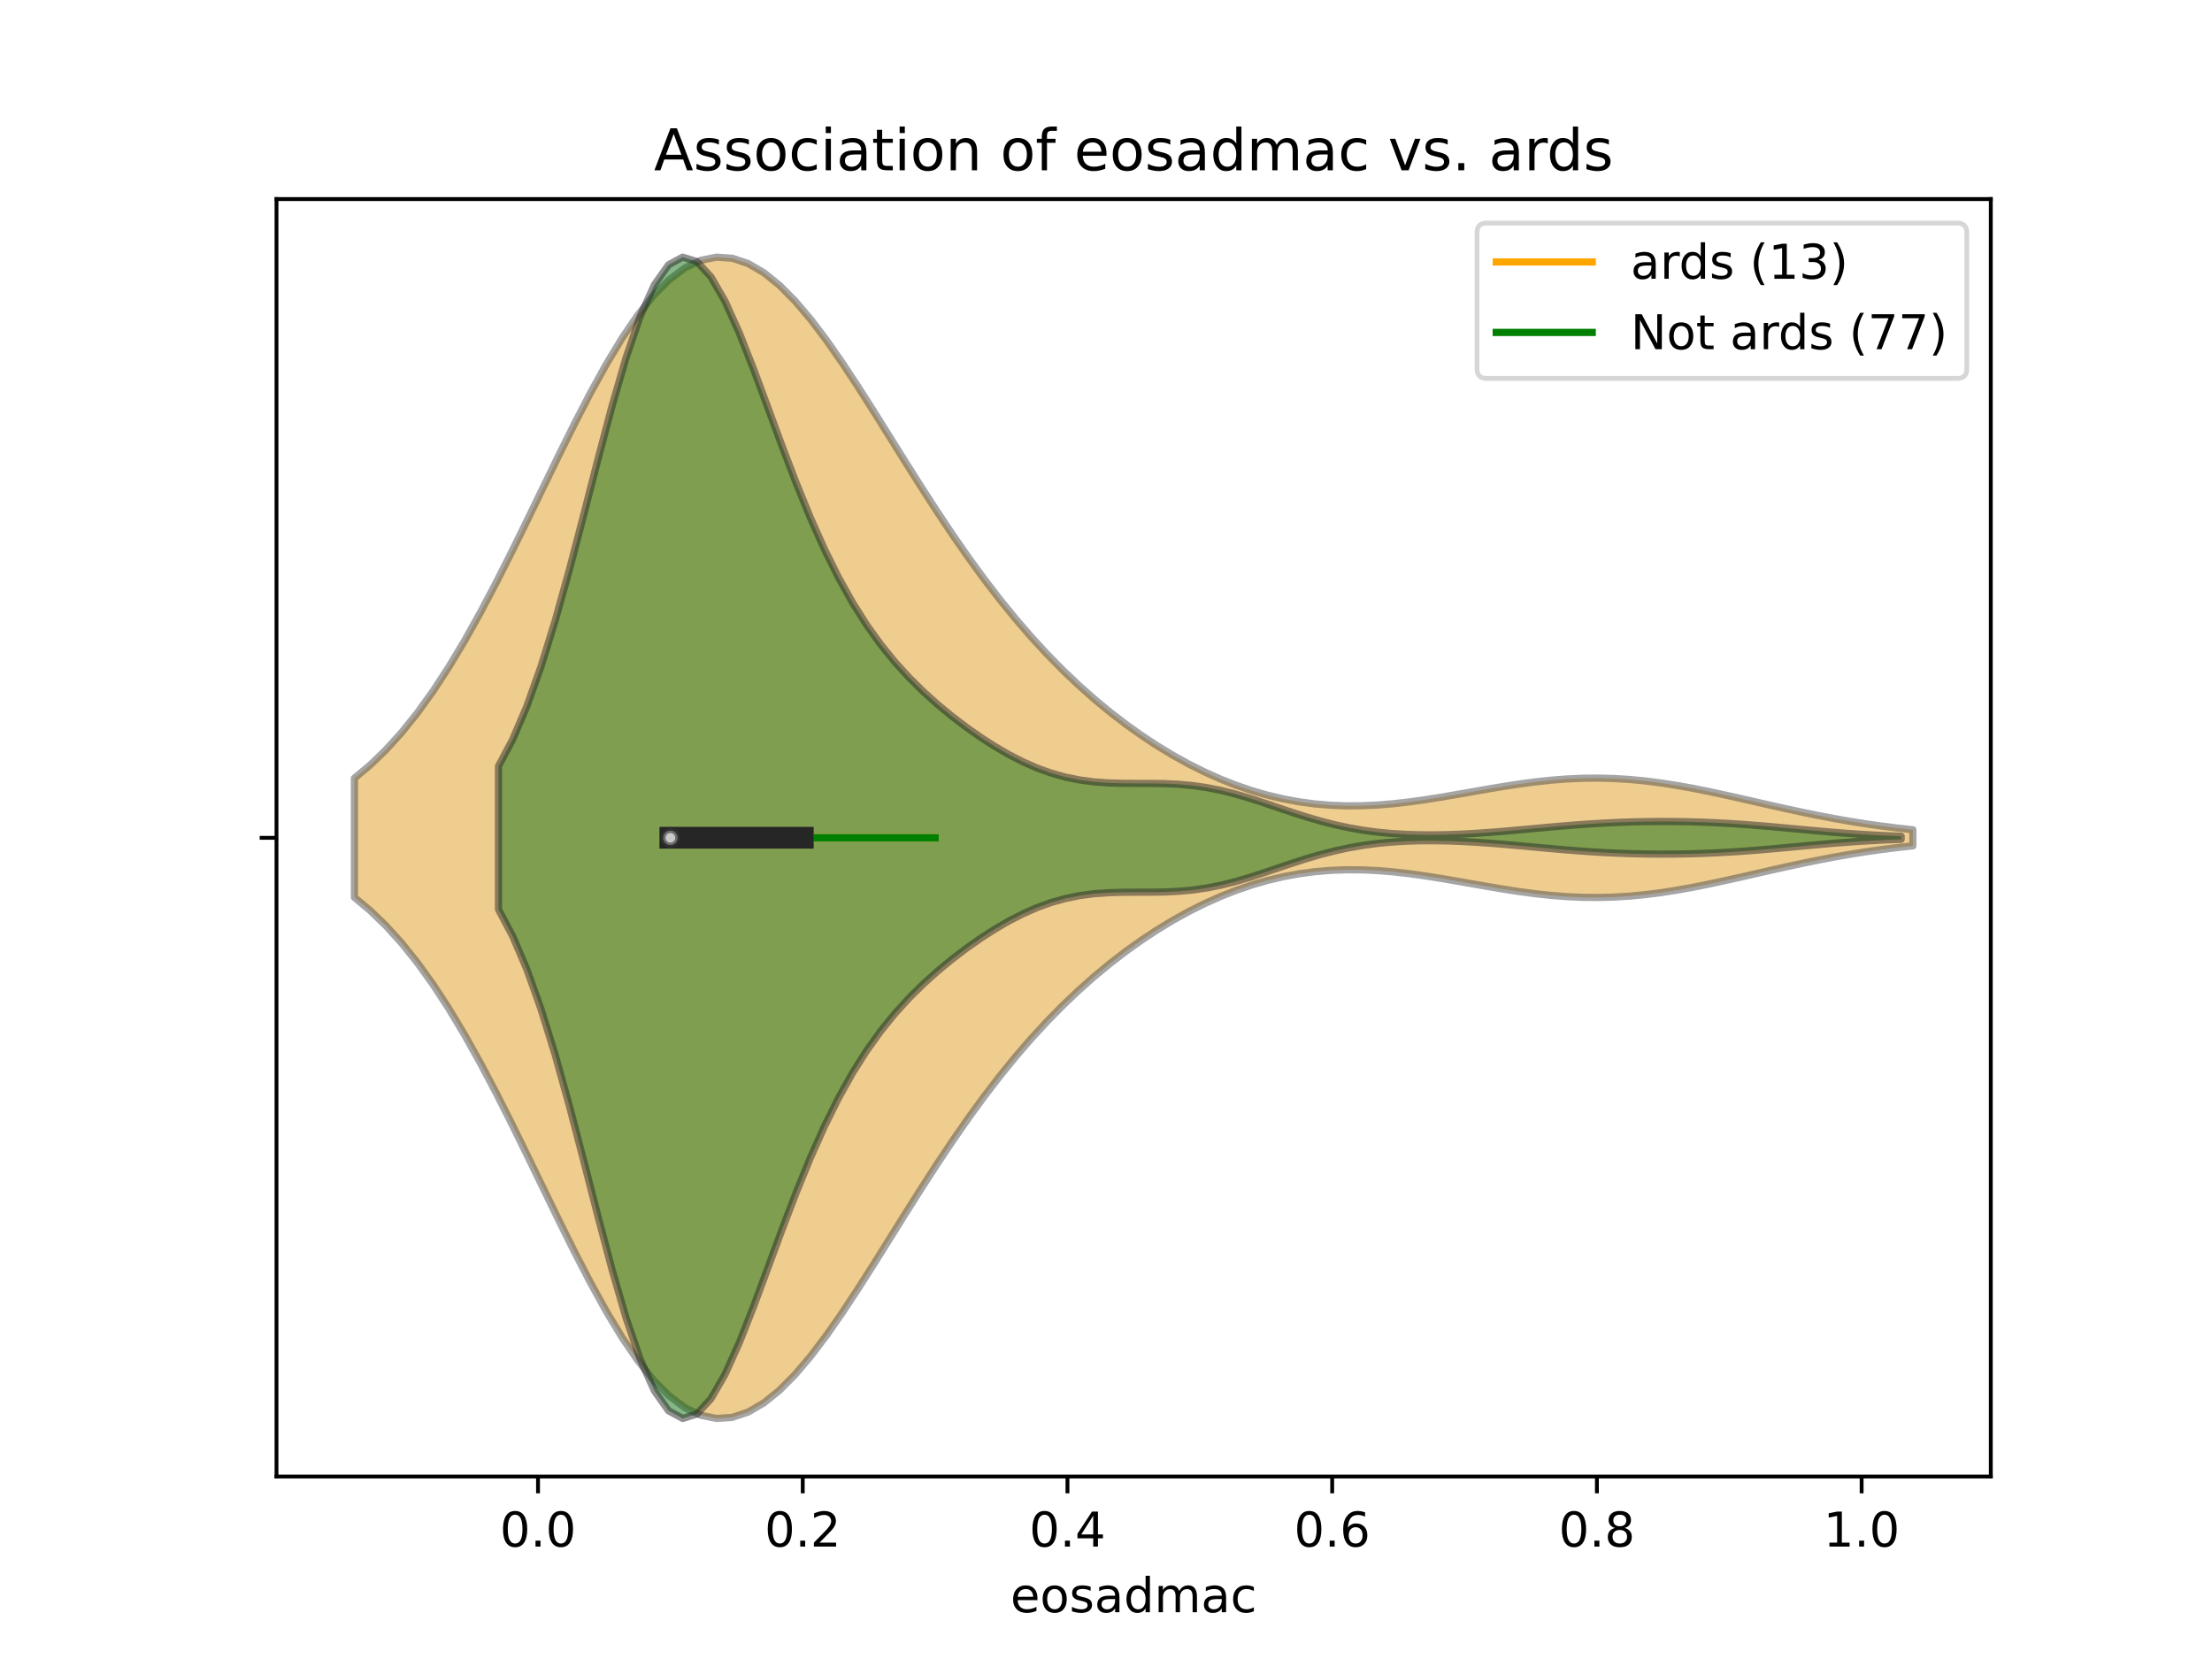 <?xml version="1.0" encoding="utf-8" standalone="no"?>
<!DOCTYPE svg PUBLIC "-//W3C//DTD SVG 1.1//EN"
  "http://www.w3.org/Graphics/SVG/1.1/DTD/svg11.dtd">
<!-- Created with matplotlib (https://matplotlib.org/) -->
<svg height="345.6pt" version="1.1" viewBox="0 0 460.8 345.6" width="460.8pt" xmlns="http://www.w3.org/2000/svg" xmlns:xlink="http://www.w3.org/1999/xlink">
 <defs>
  <style type="text/css">
*{stroke-linecap:butt;stroke-linejoin:round;}
  </style>
 </defs>
 <g id="figure_1">
  <g id="patch_1">
   <path d="M 0 345.6 
L 460.8 345.6 
L 460.8 0 
L 0 0 
z
" style="fill:#ffffff;"/>
  </g>
  <g id="axes_1">
   <g id="patch_2">
    <path d="M 57.6 307.584 
L 414.72 307.584 
L 414.72 41.472 
L 57.6 41.472 
z
" style="fill:#ffffff;"/>
   </g>
   <g id="PolyCollection_1">
    <defs>
     <path d="M 73.833 -158.655 
L 73.833 -183.489 
L 77.112 -186.226 
L 80.391 -189.391 
L 83.671 -193.008 
L 86.95 -197.093 
L 90.229 -201.649 
L 93.509 -206.67 
L 96.788 -212.13 
L 100.067 -217.993 
L 103.347 -224.203 
L 106.626 -230.687 
L 109.905 -237.361 
L 113.185 -244.122 
L 116.464 -250.859 
L 119.743 -257.452 
L 123.023 -263.779 
L 126.302 -269.715 
L 129.581 -275.143 
L 132.861 -279.952 
L 136.14 -284.048 
L 139.42 -287.352 
L 142.699 -289.804 
L 145.978 -291.369 
L 149.258 -292.032 
L 152.537 -291.803 
L 155.816 -290.713 
L 159.096 -288.813 
L 162.375 -286.172 
L 165.654 -282.871 
L 168.934 -279.003 
L 172.213 -274.666 
L 175.492 -269.961 
L 178.772 -264.986 
L 182.051 -259.838 
L 185.33 -254.603 
L 188.61 -249.359 
L 191.889 -244.175 
L 195.168 -239.106 
L 198.448 -234.196 
L 201.727 -229.481 
L 205.006 -224.982 
L 208.286 -220.713 
L 211.565 -216.682 
L 214.844 -212.888 
L 218.124 -209.328 
L 221.403 -205.993 
L 224.682 -202.876 
L 227.962 -199.965 
L 231.241 -197.253 
L 234.52 -194.732 
L 237.8 -192.393 
L 241.079 -190.232 
L 244.358 -188.247 
L 247.638 -186.434 
L 250.917 -184.793 
L 254.196 -183.325 
L 257.476 -182.029 
L 260.755 -180.906 
L 264.034 -179.957 
L 267.314 -179.18 
L 270.593 -178.574 
L 273.872 -178.134 
L 277.152 -177.856 
L 280.431 -177.732 
L 283.71 -177.752 
L 286.99 -177.903 
L 290.269 -178.173 
L 293.548 -178.544 
L 296.828 -178.998 
L 300.107 -179.515 
L 303.386 -180.074 
L 306.666 -180.651 
L 309.945 -181.226 
L 313.224 -181.775 
L 316.504 -182.278 
L 319.783 -182.715 
L 323.062 -183.069 
L 326.342 -183.326 
L 329.621 -183.475 
L 332.9 -183.509 
L 336.18 -183.426 
L 339.459 -183.226 
L 342.739 -182.913 
L 346.018 -182.496 
L 349.297 -181.986 
L 352.577 -181.397 
L 355.856 -180.743 
L 359.135 -180.042 
L 362.415 -179.309 
L 365.694 -178.562 
L 368.973 -177.816 
L 372.253 -177.084 
L 375.532 -176.378 
L 378.811 -175.709 
L 382.091 -175.084 
L 385.37 -174.51 
L 388.649 -173.988 
L 391.929 -173.521 
L 395.208 -173.109 
L 398.487 -172.749 
L 398.487 -169.395 
L 398.487 -169.395 
L 395.208 -169.035 
L 391.929 -168.623 
L 388.649 -168.156 
L 385.37 -167.634 
L 382.091 -167.06 
L 378.811 -166.435 
L 375.532 -165.766 
L 372.253 -165.06 
L 368.973 -164.328 
L 365.694 -163.582 
L 362.415 -162.835 
L 359.135 -162.102 
L 355.856 -161.401 
L 352.577 -160.747 
L 349.297 -160.158 
L 346.018 -159.648 
L 342.739 -159.231 
L 339.459 -158.918 
L 336.18 -158.718 
L 332.9 -158.635 
L 329.621 -158.669 
L 326.342 -158.818 
L 323.062 -159.075 
L 319.783 -159.429 
L 316.504 -159.866 
L 313.224 -160.369 
L 309.945 -160.918 
L 306.666 -161.493 
L 303.386 -162.07 
L 300.107 -162.629 
L 296.828 -163.146 
L 293.548 -163.6 
L 290.269 -163.971 
L 286.99 -164.241 
L 283.71 -164.392 
L 280.431 -164.412 
L 277.152 -164.288 
L 273.872 -164.01 
L 270.593 -163.57 
L 267.314 -162.964 
L 264.034 -162.187 
L 260.755 -161.238 
L 257.476 -160.115 
L 254.196 -158.819 
L 250.917 -157.351 
L 247.638 -155.71 
L 244.358 -153.897 
L 241.079 -151.912 
L 237.8 -149.751 
L 234.52 -147.412 
L 231.241 -144.891 
L 227.962 -142.179 
L 224.682 -139.268 
L 221.403 -136.151 
L 218.124 -132.816 
L 214.844 -129.256 
L 211.565 -125.462 
L 208.286 -121.431 
L 205.006 -117.162 
L 201.727 -112.663 
L 198.448 -107.948 
L 195.168 -103.038 
L 191.889 -97.969 
L 188.61 -92.785 
L 185.33 -87.541 
L 182.051 -82.306 
L 178.772 -77.158 
L 175.492 -72.183 
L 172.213 -67.478 
L 168.934 -63.141 
L 165.654 -59.273 
L 162.375 -55.972 
L 159.096 -53.331 
L 155.816 -51.431 
L 152.537 -50.341 
L 149.258 -50.112 
L 145.978 -50.775 
L 142.699 -52.34 
L 139.42 -54.792 
L 136.14 -58.096 
L 132.861 -62.192 
L 129.581 -67.001 
L 126.302 -72.429 
L 123.023 -78.365 
L 119.743 -84.692 
L 116.464 -91.285 
L 113.185 -98.022 
L 109.905 -104.783 
L 106.626 -111.457 
L 103.347 -117.941 
L 100.067 -124.151 
L 96.788 -130.014 
L 93.509 -135.474 
L 90.229 -140.495 
L 86.95 -145.051 
L 83.671 -149.136 
L 80.391 -152.753 
L 77.112 -155.918 
L 73.833 -158.655 
z
" id="m81d5aa6d55" style="stroke:#4c4c4c;stroke-opacity:0.5;stroke-width:1.5;"/>
    </defs>
    <g clip-path="url(#p5d5696df34)">
     <use style="fill:#df9c20;fill-opacity:0.5;stroke:#4c4c4c;stroke-opacity:0.5;stroke-width:1.5;" x="0" xlink:href="#m81d5aa6d55" y="345.6"/>
    </g>
   </g>
   <g id="PolyCollection_2">
    <defs>
     <path d="M 103.844 -156.152 
L 103.844 -185.992 
L 106.795 -191.563 
L 109.747 -198.469 
L 112.698 -206.736 
L 115.65 -216.278 
L 118.601 -226.878 
L 121.553 -238.178 
L 124.505 -249.697 
L 127.456 -260.859 
L 130.408 -271.051 
L 133.359 -279.683 
L 136.311 -286.257 
L 139.262 -290.427 
L 142.214 -292.032 
L 145.166 -291.117 
L 148.117 -287.913 
L 151.069 -282.797 
L 154.02 -276.241 
L 156.972 -268.749 
L 159.924 -260.797 
L 162.875 -252.798 
L 165.827 -245.072 
L 168.778 -237.839 
L 171.73 -231.227 
L 174.681 -225.286 
L 177.633 -220.01 
L 180.585 -215.354 
L 183.536 -211.251 
L 186.488 -207.622 
L 189.439 -204.389 
L 192.391 -201.479 
L 195.342 -198.831 
L 198.294 -196.398 
L 201.246 -194.149 
L 204.197 -192.07 
L 207.149 -190.164 
L 210.1 -188.441 
L 213.052 -186.921 
L 216.003 -185.621 
L 218.955 -184.554 
L 221.907 -183.725 
L 224.858 -183.125 
L 227.81 -182.733 
L 230.761 -182.514 
L 233.713 -182.423 
L 236.665 -182.405 
L 239.616 -182.403 
L 242.568 -182.359 
L 245.519 -182.222 
L 248.471 -181.952 
L 251.422 -181.526 
L 254.374 -180.936 
L 257.326 -180.194 
L 260.277 -179.326 
L 263.229 -178.371 
L 266.18 -177.375 
L 269.132 -176.384 
L 272.083 -175.438 
L 275.035 -174.574 
L 277.987 -173.815 
L 280.938 -173.175 
L 283.89 -172.658 
L 286.841 -172.261 
L 289.793 -171.976 
L 292.745 -171.792 
L 295.696 -171.698 
L 298.648 -171.681 
L 301.599 -171.733 
L 304.551 -171.844 
L 307.502 -172.006 
L 310.454 -172.21 
L 313.406 -172.446 
L 316.357 -172.706 
L 319.309 -172.976 
L 322.26 -173.248 
L 325.212 -173.508 
L 328.163 -173.748 
L 331.115 -173.96 
L 334.067 -174.138 
L 337.018 -174.279 
L 339.97 -174.382 
L 342.921 -174.446 
L 345.873 -174.472 
L 348.824 -174.461 
L 351.776 -174.412 
L 354.728 -174.324 
L 357.679 -174.198 
L 360.631 -174.034 
L 363.582 -173.835 
L 366.534 -173.605 
L 369.486 -173.35 
L 372.437 -173.08 
L 375.389 -172.804 
L 378.34 -172.533 
L 381.292 -172.275 
L 384.243 -172.039 
L 387.195 -171.831 
L 390.147 -171.652 
L 393.098 -171.504 
L 396.05 -171.386 
L 396.05 -170.758 
L 396.05 -170.758 
L 393.098 -170.64 
L 390.147 -170.492 
L 387.195 -170.313 
L 384.243 -170.105 
L 381.292 -169.869 
L 378.34 -169.611 
L 375.389 -169.34 
L 372.437 -169.064 
L 369.486 -168.794 
L 366.534 -168.539 
L 363.582 -168.309 
L 360.631 -168.11 
L 357.679 -167.946 
L 354.728 -167.82 
L 351.776 -167.732 
L 348.824 -167.683 
L 345.873 -167.672 
L 342.921 -167.698 
L 339.97 -167.762 
L 337.018 -167.865 
L 334.067 -168.006 
L 331.115 -168.184 
L 328.163 -168.396 
L 325.212 -168.636 
L 322.26 -168.896 
L 319.309 -169.168 
L 316.357 -169.438 
L 313.406 -169.698 
L 310.454 -169.934 
L 307.502 -170.138 
L 304.551 -170.3 
L 301.599 -170.411 
L 298.648 -170.463 
L 295.696 -170.446 
L 292.745 -170.352 
L 289.793 -170.168 
L 286.841 -169.883 
L 283.89 -169.486 
L 280.938 -168.969 
L 277.987 -168.329 
L 275.035 -167.57 
L 272.083 -166.706 
L 269.132 -165.76 
L 266.18 -164.769 
L 263.229 -163.773 
L 260.277 -162.818 
L 257.326 -161.95 
L 254.374 -161.208 
L 251.422 -160.618 
L 248.471 -160.192 
L 245.519 -159.922 
L 242.568 -159.785 
L 239.616 -159.741 
L 236.665 -159.739 
L 233.713 -159.721 
L 230.761 -159.63 
L 227.81 -159.411 
L 224.858 -159.019 
L 221.907 -158.419 
L 218.955 -157.59 
L 216.003 -156.523 
L 213.052 -155.223 
L 210.1 -153.703 
L 207.149 -151.98 
L 204.197 -150.074 
L 201.246 -147.995 
L 198.294 -145.746 
L 195.342 -143.313 
L 192.391 -140.665 
L 189.439 -137.755 
L 186.488 -134.522 
L 183.536 -130.893 
L 180.585 -126.79 
L 177.633 -122.134 
L 174.681 -116.858 
L 171.73 -110.917 
L 168.778 -104.305 
L 165.827 -97.072 
L 162.875 -89.346 
L 159.924 -81.347 
L 156.972 -73.395 
L 154.02 -65.903 
L 151.069 -59.347 
L 148.117 -54.231 
L 145.166 -51.027 
L 142.214 -50.112 
L 139.262 -51.717 
L 136.311 -55.887 
L 133.359 -62.461 
L 130.408 -71.093 
L 127.456 -81.285 
L 124.505 -92.447 
L 121.553 -103.966 
L 118.601 -115.266 
L 115.65 -125.866 
L 112.698 -135.408 
L 109.747 -143.675 
L 106.795 -150.581 
L 103.844 -156.152 
z
" id="m74577abb1f" style="stroke:#262626;stroke-opacity:0.5;stroke-width:1.5;"/>
    </defs>
    <g clip-path="url(#p5d5696df34)">
     <use style="fill:#107010;fill-opacity:0.5;stroke:#262626;stroke-opacity:0.5;stroke-width:1.5;" x="0" xlink:href="#m74577abb1f" y="345.6"/>
    </g>
   </g>
   <g id="matplotlib.axis_1">
    <g id="xtick_1">
     <g id="line2d_1">
      <defs>
       <path d="M 0 0 
L 0 3.5 
" id="mbf3f88e17f" style="stroke:#000000;stroke-width:0.8;"/>
      </defs>
      <g>
       <use style="stroke:#000000;stroke-width:0.8;" x="112.08" xlink:href="#mbf3f88e17f" y="307.584"/>
      </g>
     </g>
     <g id="text_1">
      <!-- 0.0 -->
      <defs>
       <path d="M 31.781 66.406 
Q 24.172 66.406 20.328 58.906 
Q 16.5 51.422 16.5 36.375 
Q 16.5 21.391 20.328 13.891 
Q 24.172 6.391 31.781 6.391 
Q 39.453 6.391 43.281 13.891 
Q 47.125 21.391 47.125 36.375 
Q 47.125 51.422 43.281 58.906 
Q 39.453 66.406 31.781 66.406 
z
M 31.781 74.219 
Q 44.047 74.219 50.516 64.516 
Q 56.984 54.828 56.984 36.375 
Q 56.984 17.969 50.516 8.266 
Q 44.047 -1.422 31.781 -1.422 
Q 19.531 -1.422 13.062 8.266 
Q 6.594 17.969 6.594 36.375 
Q 6.594 54.828 13.062 64.516 
Q 19.531 74.219 31.781 74.219 
z
" id="DejaVuSans-48"/>
       <path d="M 10.688 12.406 
L 21 12.406 
L 21 0 
L 10.688 0 
z
" id="DejaVuSans-46"/>
      </defs>
      <g transform="translate(104.129 322.182)scale(0.1 -0.1)">
       <use xlink:href="#DejaVuSans-48"/>
       <use x="63.623" xlink:href="#DejaVuSans-46"/>
       <use x="95.41" xlink:href="#DejaVuSans-48"/>
      </g>
     </g>
    </g>
    <g id="xtick_2">
     <g id="line2d_2">
      <g>
       <use style="stroke:#000000;stroke-width:0.8;" x="167.227" xlink:href="#mbf3f88e17f" y="307.584"/>
      </g>
     </g>
     <g id="text_2">
      <!-- 0.2 -->
      <defs>
       <path d="M 19.188 8.297 
L 53.609 8.297 
L 53.609 0 
L 7.328 0 
L 7.328 8.297 
Q 12.938 14.109 22.625 23.891 
Q 32.328 33.688 34.812 36.531 
Q 39.547 41.844 41.422 45.531 
Q 43.312 49.219 43.312 52.781 
Q 43.312 58.594 39.234 62.25 
Q 35.156 65.922 28.609 65.922 
Q 23.969 65.922 18.812 64.312 
Q 13.672 62.703 7.812 59.422 
L 7.812 69.391 
Q 13.766 71.781 18.938 73 
Q 24.125 74.219 28.422 74.219 
Q 39.75 74.219 46.484 68.547 
Q 53.219 62.891 53.219 53.422 
Q 53.219 48.922 51.531 44.891 
Q 49.859 40.875 45.406 35.406 
Q 44.188 33.984 37.641 27.219 
Q 31.109 20.453 19.188 8.297 
z
" id="DejaVuSans-50"/>
      </defs>
      <g transform="translate(159.275 322.182)scale(0.1 -0.1)">
       <use xlink:href="#DejaVuSans-48"/>
       <use x="63.623" xlink:href="#DejaVuSans-46"/>
       <use x="95.41" xlink:href="#DejaVuSans-50"/>
      </g>
     </g>
    </g>
    <g id="xtick_3">
     <g id="line2d_3">
      <g>
       <use style="stroke:#000000;stroke-width:0.8;" x="222.373" xlink:href="#mbf3f88e17f" y="307.584"/>
      </g>
     </g>
     <g id="text_3">
      <!-- 0.4 -->
      <defs>
       <path d="M 37.797 64.312 
L 12.891 25.391 
L 37.797 25.391 
z
M 35.203 72.906 
L 47.609 72.906 
L 47.609 25.391 
L 58.016 25.391 
L 58.016 17.188 
L 47.609 17.188 
L 47.609 0 
L 37.797 0 
L 37.797 17.188 
L 4.891 17.188 
L 4.891 26.703 
z
" id="DejaVuSans-52"/>
      </defs>
      <g transform="translate(214.422 322.182)scale(0.1 -0.1)">
       <use xlink:href="#DejaVuSans-48"/>
       <use x="63.623" xlink:href="#DejaVuSans-46"/>
       <use x="95.41" xlink:href="#DejaVuSans-52"/>
      </g>
     </g>
    </g>
    <g id="xtick_4">
     <g id="line2d_4">
      <g>
       <use style="stroke:#000000;stroke-width:0.8;" x="277.52" xlink:href="#mbf3f88e17f" y="307.584"/>
      </g>
     </g>
     <g id="text_4">
      <!-- 0.6 -->
      <defs>
       <path d="M 33.016 40.375 
Q 26.375 40.375 22.484 35.828 
Q 18.609 31.297 18.609 23.391 
Q 18.609 15.531 22.484 10.953 
Q 26.375 6.391 33.016 6.391 
Q 39.656 6.391 43.531 10.953 
Q 47.406 15.531 47.406 23.391 
Q 47.406 31.297 43.531 35.828 
Q 39.656 40.375 33.016 40.375 
z
M 52.594 71.297 
L 52.594 62.312 
Q 48.875 64.062 45.094 64.984 
Q 41.312 65.922 37.594 65.922 
Q 27.828 65.922 22.672 59.328 
Q 17.531 52.734 16.797 39.406 
Q 19.672 43.656 24.016 45.922 
Q 28.375 48.188 33.594 48.188 
Q 44.578 48.188 50.953 41.516 
Q 57.328 34.859 57.328 23.391 
Q 57.328 12.156 50.688 5.359 
Q 44.047 -1.422 33.016 -1.422 
Q 20.359 -1.422 13.672 8.266 
Q 6.984 17.969 6.984 36.375 
Q 6.984 53.656 15.188 63.938 
Q 23.391 74.219 37.203 74.219 
Q 40.922 74.219 44.703 73.484 
Q 48.484 72.75 52.594 71.297 
z
" id="DejaVuSans-54"/>
      </defs>
      <g transform="translate(269.568 322.182)scale(0.1 -0.1)">
       <use xlink:href="#DejaVuSans-48"/>
       <use x="63.623" xlink:href="#DejaVuSans-46"/>
       <use x="95.41" xlink:href="#DejaVuSans-54"/>
      </g>
     </g>
    </g>
    <g id="xtick_5">
     <g id="line2d_5">
      <g>
       <use style="stroke:#000000;stroke-width:0.8;" x="332.666" xlink:href="#mbf3f88e17f" y="307.584"/>
      </g>
     </g>
     <g id="text_5">
      <!-- 0.8 -->
      <defs>
       <path d="M 31.781 34.625 
Q 24.75 34.625 20.719 30.859 
Q 16.703 27.094 16.703 20.516 
Q 16.703 13.922 20.719 10.156 
Q 24.75 6.391 31.781 6.391 
Q 38.812 6.391 42.859 10.172 
Q 46.922 13.969 46.922 20.516 
Q 46.922 27.094 42.891 30.859 
Q 38.875 34.625 31.781 34.625 
z
M 21.922 38.812 
Q 15.578 40.375 12.031 44.719 
Q 8.5 49.078 8.5 55.328 
Q 8.5 64.062 14.719 69.141 
Q 20.953 74.219 31.781 74.219 
Q 42.672 74.219 48.875 69.141 
Q 55.078 64.062 55.078 55.328 
Q 55.078 49.078 51.531 44.719 
Q 48 40.375 41.703 38.812 
Q 48.828 37.156 52.797 32.312 
Q 56.781 27.484 56.781 20.516 
Q 56.781 9.906 50.312 4.234 
Q 43.844 -1.422 31.781 -1.422 
Q 19.734 -1.422 13.25 4.234 
Q 6.781 9.906 6.781 20.516 
Q 6.781 27.484 10.781 32.312 
Q 14.797 37.156 21.922 38.812 
z
M 18.312 54.391 
Q 18.312 48.734 21.844 45.562 
Q 25.391 42.391 31.781 42.391 
Q 38.141 42.391 41.719 45.562 
Q 45.312 48.734 45.312 54.391 
Q 45.312 60.062 41.719 63.234 
Q 38.141 66.406 31.781 66.406 
Q 25.391 66.406 21.844 63.234 
Q 18.312 60.062 18.312 54.391 
z
" id="DejaVuSans-56"/>
      </defs>
      <g transform="translate(324.715 322.182)scale(0.1 -0.1)">
       <use xlink:href="#DejaVuSans-48"/>
       <use x="63.623" xlink:href="#DejaVuSans-46"/>
       <use x="95.41" xlink:href="#DejaVuSans-56"/>
      </g>
     </g>
    </g>
    <g id="xtick_6">
     <g id="line2d_6">
      <g>
       <use style="stroke:#000000;stroke-width:0.8;" x="387.813" xlink:href="#mbf3f88e17f" y="307.584"/>
      </g>
     </g>
     <g id="text_6">
      <!-- 1.0 -->
      <defs>
       <path d="M 12.406 8.297 
L 28.516 8.297 
L 28.516 63.922 
L 10.984 60.406 
L 10.984 69.391 
L 28.422 72.906 
L 38.281 72.906 
L 38.281 8.297 
L 54.391 8.297 
L 54.391 0 
L 12.406 0 
z
" id="DejaVuSans-49"/>
      </defs>
      <g transform="translate(379.861 322.182)scale(0.1 -0.1)">
       <use xlink:href="#DejaVuSans-49"/>
       <use x="63.623" xlink:href="#DejaVuSans-46"/>
       <use x="95.41" xlink:href="#DejaVuSans-48"/>
      </g>
     </g>
    </g>
    <g id="text_7">
     <!-- eosadmac -->
     <defs>
      <path d="M 56.203 29.594 
L 56.203 25.203 
L 14.891 25.203 
Q 15.484 15.922 20.484 11.062 
Q 25.484 6.203 34.422 6.203 
Q 39.594 6.203 44.453 7.469 
Q 49.312 8.734 54.109 11.281 
L 54.109 2.781 
Q 49.266 0.734 44.188 -0.344 
Q 39.109 -1.422 33.891 -1.422 
Q 20.797 -1.422 13.156 6.188 
Q 5.516 13.812 5.516 26.812 
Q 5.516 40.234 12.766 48.109 
Q 20.016 56 32.328 56 
Q 43.359 56 49.781 48.891 
Q 56.203 41.797 56.203 29.594 
z
M 47.219 32.234 
Q 47.125 39.594 43.094 43.984 
Q 39.062 48.391 32.422 48.391 
Q 24.906 48.391 20.391 44.141 
Q 15.875 39.891 15.188 32.172 
z
" id="DejaVuSans-101"/>
      <path d="M 30.609 48.391 
Q 23.391 48.391 19.188 42.75 
Q 14.984 37.109 14.984 27.297 
Q 14.984 17.484 19.156 11.844 
Q 23.344 6.203 30.609 6.203 
Q 37.797 6.203 41.984 11.859 
Q 46.188 17.531 46.188 27.297 
Q 46.188 37.016 41.984 42.703 
Q 37.797 48.391 30.609 48.391 
z
M 30.609 56 
Q 42.328 56 49.016 48.375 
Q 55.719 40.766 55.719 27.297 
Q 55.719 13.875 49.016 6.219 
Q 42.328 -1.422 30.609 -1.422 
Q 18.844 -1.422 12.172 6.219 
Q 5.516 13.875 5.516 27.297 
Q 5.516 40.766 12.172 48.375 
Q 18.844 56 30.609 56 
z
" id="DejaVuSans-111"/>
      <path d="M 44.281 53.078 
L 44.281 44.578 
Q 40.484 46.531 36.375 47.5 
Q 32.281 48.484 27.875 48.484 
Q 21.188 48.484 17.844 46.438 
Q 14.5 44.391 14.5 40.281 
Q 14.5 37.156 16.891 35.375 
Q 19.281 33.594 26.516 31.984 
L 29.594 31.297 
Q 39.156 29.25 43.188 25.516 
Q 47.219 21.781 47.219 15.094 
Q 47.219 7.469 41.188 3.016 
Q 35.156 -1.422 24.609 -1.422 
Q 20.219 -1.422 15.453 -0.562 
Q 10.688 0.297 5.422 2 
L 5.422 11.281 
Q 10.406 8.688 15.234 7.391 
Q 20.062 6.109 24.812 6.109 
Q 31.156 6.109 34.562 8.281 
Q 37.984 10.453 37.984 14.406 
Q 37.984 18.062 35.516 20.016 
Q 33.062 21.969 24.703 23.781 
L 21.578 24.516 
Q 13.234 26.266 9.516 29.906 
Q 5.812 33.547 5.812 39.891 
Q 5.812 47.609 11.281 51.797 
Q 16.75 56 26.812 56 
Q 31.781 56 36.172 55.266 
Q 40.578 54.547 44.281 53.078 
z
" id="DejaVuSans-115"/>
      <path d="M 34.281 27.484 
Q 23.391 27.484 19.188 25 
Q 14.984 22.516 14.984 16.5 
Q 14.984 11.719 18.141 8.906 
Q 21.297 6.109 26.703 6.109 
Q 34.188 6.109 38.703 11.406 
Q 43.219 16.703 43.219 25.484 
L 43.219 27.484 
z
M 52.203 31.203 
L 52.203 0 
L 43.219 0 
L 43.219 8.297 
Q 40.141 3.328 35.547 0.953 
Q 30.953 -1.422 24.312 -1.422 
Q 15.922 -1.422 10.953 3.297 
Q 6 8.016 6 15.922 
Q 6 25.141 12.172 29.828 
Q 18.359 34.516 30.609 34.516 
L 43.219 34.516 
L 43.219 35.406 
Q 43.219 41.609 39.141 45 
Q 35.062 48.391 27.688 48.391 
Q 23 48.391 18.547 47.266 
Q 14.109 46.141 10.016 43.891 
L 10.016 52.203 
Q 14.938 54.109 19.578 55.047 
Q 24.219 56 28.609 56 
Q 40.484 56 46.344 49.844 
Q 52.203 43.703 52.203 31.203 
z
" id="DejaVuSans-97"/>
      <path d="M 45.406 46.391 
L 45.406 75.984 
L 54.391 75.984 
L 54.391 0 
L 45.406 0 
L 45.406 8.203 
Q 42.578 3.328 38.25 0.953 
Q 33.938 -1.422 27.875 -1.422 
Q 17.969 -1.422 11.734 6.484 
Q 5.516 14.406 5.516 27.297 
Q 5.516 40.188 11.734 48.094 
Q 17.969 56 27.875 56 
Q 33.938 56 38.25 53.625 
Q 42.578 51.266 45.406 46.391 
z
M 14.797 27.297 
Q 14.797 17.391 18.875 11.75 
Q 22.953 6.109 30.078 6.109 
Q 37.203 6.109 41.297 11.75 
Q 45.406 17.391 45.406 27.297 
Q 45.406 37.203 41.297 42.844 
Q 37.203 48.484 30.078 48.484 
Q 22.953 48.484 18.875 42.844 
Q 14.797 37.203 14.797 27.297 
z
" id="DejaVuSans-100"/>
      <path d="M 52 44.188 
Q 55.375 50.25 60.062 53.125 
Q 64.75 56 71.094 56 
Q 79.641 56 84.281 50.016 
Q 88.922 44.047 88.922 33.016 
L 88.922 0 
L 79.891 0 
L 79.891 32.719 
Q 79.891 40.578 77.094 44.375 
Q 74.312 48.188 68.609 48.188 
Q 61.625 48.188 57.562 43.547 
Q 53.516 38.922 53.516 30.906 
L 53.516 0 
L 44.484 0 
L 44.484 32.719 
Q 44.484 40.625 41.703 44.406 
Q 38.922 48.188 33.109 48.188 
Q 26.219 48.188 22.156 43.531 
Q 18.109 38.875 18.109 30.906 
L 18.109 0 
L 9.078 0 
L 9.078 54.688 
L 18.109 54.688 
L 18.109 46.188 
Q 21.188 51.219 25.484 53.609 
Q 29.781 56 35.688 56 
Q 41.656 56 45.828 52.969 
Q 50 49.953 52 44.188 
z
" id="DejaVuSans-109"/>
      <path d="M 48.781 52.594 
L 48.781 44.188 
Q 44.969 46.297 41.141 47.344 
Q 37.312 48.391 33.406 48.391 
Q 24.656 48.391 19.812 42.844 
Q 14.984 37.312 14.984 27.297 
Q 14.984 17.281 19.812 11.734 
Q 24.656 6.203 33.406 6.203 
Q 37.312 6.203 41.141 7.25 
Q 44.969 8.297 48.781 10.406 
L 48.781 2.094 
Q 45.016 0.344 40.984 -0.531 
Q 36.969 -1.422 32.422 -1.422 
Q 20.062 -1.422 12.781 6.344 
Q 5.516 14.109 5.516 27.297 
Q 5.516 40.672 12.859 48.328 
Q 20.219 56 33.016 56 
Q 37.156 56 41.109 55.141 
Q 45.062 54.297 48.781 52.594 
z
" id="DejaVuSans-99"/>
     </defs>
     <g transform="translate(210.498 335.861)scale(0.1 -0.1)">
      <use xlink:href="#DejaVuSans-101"/>
      <use x="61.523" xlink:href="#DejaVuSans-111"/>
      <use x="122.705" xlink:href="#DejaVuSans-115"/>
      <use x="174.805" xlink:href="#DejaVuSans-97"/>
      <use x="236.084" xlink:href="#DejaVuSans-100"/>
      <use x="299.561" xlink:href="#DejaVuSans-109"/>
      <use x="396.973" xlink:href="#DejaVuSans-97"/>
      <use x="458.252" xlink:href="#DejaVuSans-99"/>
     </g>
    </g>
   </g>
   <g id="matplotlib.axis_2">
    <g id="ytick_1">
     <g id="line2d_7">
      <defs>
       <path d="M 0 0 
L -3.5 0 
" id="maff20e8bdc" style="stroke:#000000;stroke-width:0.8;"/>
      </defs>
      <g>
       <use style="stroke:#000000;stroke-width:0.8;" x="57.6" xlink:href="#maff20e8bdc" y="174.528"/>
      </g>
     </g>
    </g>
   </g>
   <g id="line2d_8">
    <path clip-path="url(#p5d5696df34)" d="M 139.654 174.528 
L 194.8 174.528 
" style="fill:none;stroke:#ffa500;stroke-linecap:square;stroke-width:1.5;"/>
   </g>
   <g id="line2d_9">
    <path clip-path="url(#p5d5696df34)" d="M 139.654 174.528 
L 167.227 174.528 
" style="fill:none;stroke:#4c4c4c;stroke-linecap:square;stroke-width:4.5;"/>
   </g>
   <g id="line2d_10">
    <path clip-path="url(#p5d5696df34)" d="M 139.654 174.528 
L 194.8 174.528 
" style="fill:none;stroke:#008000;stroke-linecap:square;stroke-width:1.5;"/>
   </g>
   <g id="line2d_11">
    <path clip-path="url(#p5d5696df34)" d="M 139.654 174.528 
L 167.227 174.528 
" style="fill:none;stroke:#262626;stroke-linecap:square;stroke-width:4.5;"/>
   </g>
   <g id="patch_3">
    <path d="M 57.6 307.584 
L 57.6 41.472 
" style="fill:none;stroke:#000000;stroke-linecap:square;stroke-linejoin:miter;stroke-width:0.8;"/>
   </g>
   <g id="patch_4">
    <path d="M 414.72 307.584 
L 414.72 41.472 
" style="fill:none;stroke:#000000;stroke-linecap:square;stroke-linejoin:miter;stroke-width:0.8;"/>
   </g>
   <g id="patch_5">
    <path d="M 57.6 307.584 
L 414.72 307.584 
" style="fill:none;stroke:#000000;stroke-linecap:square;stroke-linejoin:miter;stroke-width:0.8;"/>
   </g>
   <g id="patch_6">
    <path d="M 57.6 41.472 
L 414.72 41.472 
" style="fill:none;stroke:#000000;stroke-linecap:square;stroke-linejoin:miter;stroke-width:0.8;"/>
   </g>
   <g id="PathCollection_1">
    <defs>
     <path d="M 0 1.5 
C 0.398 1.5 0.779 1.342 1.061 1.061 
C 1.342 0.779 1.5 0.398 1.5 0 
C 1.5 -0.398 1.342 -0.779 1.061 -1.061 
C 0.779 -1.342 0.398 -1.5 0 -1.5 
C -0.398 -1.5 -0.779 -1.342 -1.061 -1.061 
C -1.342 -0.779 -1.5 -0.398 -1.5 0 
C -1.5 0.398 -1.342 0.779 -1.061 1.061 
C -0.779 1.342 -0.398 1.5 0 1.5 
z
" id="m5d8035c1a3" style="stroke:#4c4c4c;stroke-opacity:0.5;"/>
    </defs>
    <g clip-path="url(#p5d5696df34)">
     <use style="fill:#ffffff;fill-opacity:0.5;stroke:#4c4c4c;stroke-opacity:0.5;" x="139.654" xlink:href="#m5d8035c1a3" y="174.528"/>
    </g>
   </g>
   <g id="PathCollection_2">
    <defs>
     <path d="M 0 1.5 
C 0.398 1.5 0.779 1.342 1.061 1.061 
C 1.342 0.779 1.5 0.398 1.5 0 
C 1.5 -0.398 1.342 -0.779 1.061 -1.061 
C 0.779 -1.342 0.398 -1.5 0 -1.5 
C -0.398 -1.5 -0.779 -1.342 -1.061 -1.061 
C -1.342 -0.779 -1.5 -0.398 -1.5 0 
C -1.5 0.398 -1.342 0.779 -1.061 1.061 
C -0.779 1.342 -0.398 1.5 0 1.5 
z
" id="m7aebfa83d6" style="stroke:#262626;stroke-opacity:0.5;"/>
    </defs>
    <g clip-path="url(#p5d5696df34)">
     <use style="fill:#ffffff;fill-opacity:0.5;stroke:#262626;stroke-opacity:0.5;" x="139.654" xlink:href="#m7aebfa83d6" y="174.528"/>
    </g>
   </g>
   <g id="text_8">
    <!-- Association of eosadmac vs. ards -->
    <defs>
     <path d="M 34.188 63.188 
L 20.797 26.906 
L 47.609 26.906 
z
M 28.609 72.906 
L 39.797 72.906 
L 67.578 0 
L 57.328 0 
L 50.688 18.703 
L 17.828 18.703 
L 11.188 0 
L 0.781 0 
z
" id="DejaVuSans-65"/>
     <path d="M 9.422 54.688 
L 18.406 54.688 
L 18.406 0 
L 9.422 0 
z
M 9.422 75.984 
L 18.406 75.984 
L 18.406 64.594 
L 9.422 64.594 
z
" id="DejaVuSans-105"/>
     <path d="M 18.312 70.219 
L 18.312 54.688 
L 36.812 54.688 
L 36.812 47.703 
L 18.312 47.703 
L 18.312 18.016 
Q 18.312 11.328 20.141 9.422 
Q 21.969 7.516 27.594 7.516 
L 36.812 7.516 
L 36.812 0 
L 27.594 0 
Q 17.188 0 13.234 3.875 
Q 9.281 7.766 9.281 18.016 
L 9.281 47.703 
L 2.688 47.703 
L 2.688 54.688 
L 9.281 54.688 
L 9.281 70.219 
z
" id="DejaVuSans-116"/>
     <path d="M 54.891 33.016 
L 54.891 0 
L 45.906 0 
L 45.906 32.719 
Q 45.906 40.484 42.875 44.328 
Q 39.844 48.188 33.797 48.188 
Q 26.516 48.188 22.312 43.547 
Q 18.109 38.922 18.109 30.906 
L 18.109 0 
L 9.078 0 
L 9.078 54.688 
L 18.109 54.688 
L 18.109 46.188 
Q 21.344 51.125 25.703 53.562 
Q 30.078 56 35.797 56 
Q 45.219 56 50.047 50.172 
Q 54.891 44.344 54.891 33.016 
z
" id="DejaVuSans-110"/>
     <path id="DejaVuSans-32"/>
     <path d="M 37.109 75.984 
L 37.109 68.5 
L 28.516 68.5 
Q 23.688 68.5 21.797 66.547 
Q 19.922 64.594 19.922 59.516 
L 19.922 54.688 
L 34.719 54.688 
L 34.719 47.703 
L 19.922 47.703 
L 19.922 0 
L 10.891 0 
L 10.891 47.703 
L 2.297 47.703 
L 2.297 54.688 
L 10.891 54.688 
L 10.891 58.5 
Q 10.891 67.625 15.141 71.797 
Q 19.391 75.984 28.609 75.984 
z
" id="DejaVuSans-102"/>
     <path d="M 2.984 54.688 
L 12.5 54.688 
L 29.594 8.797 
L 46.688 54.688 
L 56.203 54.688 
L 35.688 0 
L 23.484 0 
z
" id="DejaVuSans-118"/>
     <path d="M 41.109 46.297 
Q 39.594 47.172 37.812 47.578 
Q 36.031 48 33.891 48 
Q 26.266 48 22.188 43.047 
Q 18.109 38.094 18.109 28.812 
L 18.109 0 
L 9.078 0 
L 9.078 54.688 
L 18.109 54.688 
L 18.109 46.188 
Q 20.953 51.172 25.484 53.578 
Q 30.031 56 36.531 56 
Q 37.453 56 38.578 55.875 
Q 39.703 55.766 41.062 55.516 
z
" id="DejaVuSans-114"/>
    </defs>
    <g transform="translate(136.235 35.472)scale(0.12 -0.12)">
     <use xlink:href="#DejaVuSans-65"/>
     <use x="68.408" xlink:href="#DejaVuSans-115"/>
     <use x="120.508" xlink:href="#DejaVuSans-115"/>
     <use x="172.607" xlink:href="#DejaVuSans-111"/>
     <use x="233.789" xlink:href="#DejaVuSans-99"/>
     <use x="288.77" xlink:href="#DejaVuSans-105"/>
     <use x="316.553" xlink:href="#DejaVuSans-97"/>
     <use x="377.832" xlink:href="#DejaVuSans-116"/>
     <use x="417.041" xlink:href="#DejaVuSans-105"/>
     <use x="444.824" xlink:href="#DejaVuSans-111"/>
     <use x="506.006" xlink:href="#DejaVuSans-110"/>
     <use x="569.385" xlink:href="#DejaVuSans-32"/>
     <use x="601.172" xlink:href="#DejaVuSans-111"/>
     <use x="662.354" xlink:href="#DejaVuSans-102"/>
     <use x="697.559" xlink:href="#DejaVuSans-32"/>
     <use x="729.346" xlink:href="#DejaVuSans-101"/>
     <use x="790.869" xlink:href="#DejaVuSans-111"/>
     <use x="852.051" xlink:href="#DejaVuSans-115"/>
     <use x="904.15" xlink:href="#DejaVuSans-97"/>
     <use x="965.43" xlink:href="#DejaVuSans-100"/>
     <use x="1028.906" xlink:href="#DejaVuSans-109"/>
     <use x="1126.318" xlink:href="#DejaVuSans-97"/>
     <use x="1187.598" xlink:href="#DejaVuSans-99"/>
     <use x="1242.578" xlink:href="#DejaVuSans-32"/>
     <use x="1274.365" xlink:href="#DejaVuSans-118"/>
     <use x="1333.545" xlink:href="#DejaVuSans-115"/>
     <use x="1385.645" xlink:href="#DejaVuSans-46"/>
     <use x="1417.432" xlink:href="#DejaVuSans-32"/>
     <use x="1449.219" xlink:href="#DejaVuSans-97"/>
     <use x="1510.498" xlink:href="#DejaVuSans-114"/>
     <use x="1549.861" xlink:href="#DejaVuSans-100"/>
     <use x="1613.338" xlink:href="#DejaVuSans-115"/>
    </g>
   </g>
   <g id="legend_1">
    <g id="patch_7">
     <path d="M 309.693 78.828 
L 407.72 78.828 
Q 409.72 78.828 409.72 76.828 
L 409.72 48.472 
Q 409.72 46.472 407.72 46.472 
L 309.693 46.472 
Q 307.693 46.472 307.693 48.472 
L 307.693 76.828 
Q 307.693 78.828 309.693 78.828 
z
" style="fill:#ffffff;opacity:0.8;stroke:#cccccc;stroke-linejoin:miter;"/>
    </g>
    <g id="line2d_12">
     <path d="M 311.693 54.57 
L 331.693 54.57 
" style="fill:none;stroke:#ffa500;stroke-linecap:square;stroke-width:1.5;"/>
    </g>
    <g id="line2d_13"/>
    <g id="text_9">
     <!-- ards (13) -->
     <defs>
      <path d="M 31 75.875 
Q 24.469 64.656 21.281 53.656 
Q 18.109 42.672 18.109 31.391 
Q 18.109 20.125 21.312 9.062 
Q 24.516 -2 31 -13.188 
L 23.188 -13.188 
Q 15.875 -1.703 12.234 9.375 
Q 8.594 20.453 8.594 31.391 
Q 8.594 42.281 12.203 53.312 
Q 15.828 64.359 23.188 75.875 
z
" id="DejaVuSans-40"/>
      <path d="M 40.578 39.312 
Q 47.656 37.797 51.625 33 
Q 55.609 28.219 55.609 21.188 
Q 55.609 10.406 48.188 4.484 
Q 40.766 -1.422 27.094 -1.422 
Q 22.516 -1.422 17.656 -0.516 
Q 12.797 0.391 7.625 2.203 
L 7.625 11.719 
Q 11.719 9.328 16.594 8.109 
Q 21.484 6.891 26.812 6.891 
Q 36.078 6.891 40.938 10.547 
Q 45.797 14.203 45.797 21.188 
Q 45.797 27.641 41.281 31.266 
Q 36.766 34.906 28.719 34.906 
L 20.219 34.906 
L 20.219 43.016 
L 29.109 43.016 
Q 36.375 43.016 40.234 45.922 
Q 44.094 48.828 44.094 54.297 
Q 44.094 59.906 40.109 62.906 
Q 36.141 65.922 28.719 65.922 
Q 24.656 65.922 20.016 65.031 
Q 15.375 64.156 9.812 62.312 
L 9.812 71.094 
Q 15.438 72.656 20.344 73.438 
Q 25.25 74.219 29.594 74.219 
Q 40.828 74.219 47.359 69.109 
Q 53.906 64.016 53.906 55.328 
Q 53.906 49.266 50.438 45.094 
Q 46.969 40.922 40.578 39.312 
z
" id="DejaVuSans-51"/>
      <path d="M 8.016 75.875 
L 15.828 75.875 
Q 23.141 64.359 26.781 53.312 
Q 30.422 42.281 30.422 31.391 
Q 30.422 20.453 26.781 9.375 
Q 23.141 -1.703 15.828 -13.188 
L 8.016 -13.188 
Q 14.5 -2 17.703 9.062 
Q 20.906 20.125 20.906 31.391 
Q 20.906 42.672 17.703 53.656 
Q 14.5 64.656 8.016 75.875 
z
" id="DejaVuSans-41"/>
     </defs>
     <g transform="translate(339.693 58.07)scale(0.1 -0.1)">
      <use xlink:href="#DejaVuSans-97"/>
      <use x="61.279" xlink:href="#DejaVuSans-114"/>
      <use x="100.643" xlink:href="#DejaVuSans-100"/>
      <use x="164.119" xlink:href="#DejaVuSans-115"/>
      <use x="216.219" xlink:href="#DejaVuSans-32"/>
      <use x="248.006" xlink:href="#DejaVuSans-40"/>
      <use x="287.02" xlink:href="#DejaVuSans-49"/>
      <use x="350.643" xlink:href="#DejaVuSans-51"/>
      <use x="414.266" xlink:href="#DejaVuSans-41"/>
     </g>
    </g>
    <g id="line2d_14">
     <path d="M 311.693 69.249 
L 331.693 69.249 
" style="fill:none;stroke:#008000;stroke-linecap:square;stroke-width:1.5;"/>
    </g>
    <g id="line2d_15"/>
    <g id="text_10">
     <!-- Not ards (77) -->
     <defs>
      <path d="M 9.812 72.906 
L 23.094 72.906 
L 55.422 11.922 
L 55.422 72.906 
L 64.984 72.906 
L 64.984 0 
L 51.703 0 
L 19.391 60.984 
L 19.391 0 
L 9.812 0 
z
" id="DejaVuSans-78"/>
      <path d="M 8.203 72.906 
L 55.078 72.906 
L 55.078 68.703 
L 28.609 0 
L 18.312 0 
L 43.219 64.594 
L 8.203 64.594 
z
" id="DejaVuSans-55"/>
     </defs>
     <g transform="translate(339.693 72.749)scale(0.1 -0.1)">
      <use xlink:href="#DejaVuSans-78"/>
      <use x="74.805" xlink:href="#DejaVuSans-111"/>
      <use x="135.986" xlink:href="#DejaVuSans-116"/>
      <use x="175.195" xlink:href="#DejaVuSans-32"/>
      <use x="206.982" xlink:href="#DejaVuSans-97"/>
      <use x="268.262" xlink:href="#DejaVuSans-114"/>
      <use x="307.625" xlink:href="#DejaVuSans-100"/>
      <use x="371.102" xlink:href="#DejaVuSans-115"/>
      <use x="423.201" xlink:href="#DejaVuSans-32"/>
      <use x="454.988" xlink:href="#DejaVuSans-40"/>
      <use x="494.002" xlink:href="#DejaVuSans-55"/>
      <use x="557.625" xlink:href="#DejaVuSans-55"/>
      <use x="621.248" xlink:href="#DejaVuSans-41"/>
     </g>
    </g>
   </g>
  </g>
 </g>
 <defs>
  <clipPath id="p5d5696df34">
   <rect height="266.112" width="357.12" x="57.6" y="41.472"/>
  </clipPath>
 </defs>
</svg>
